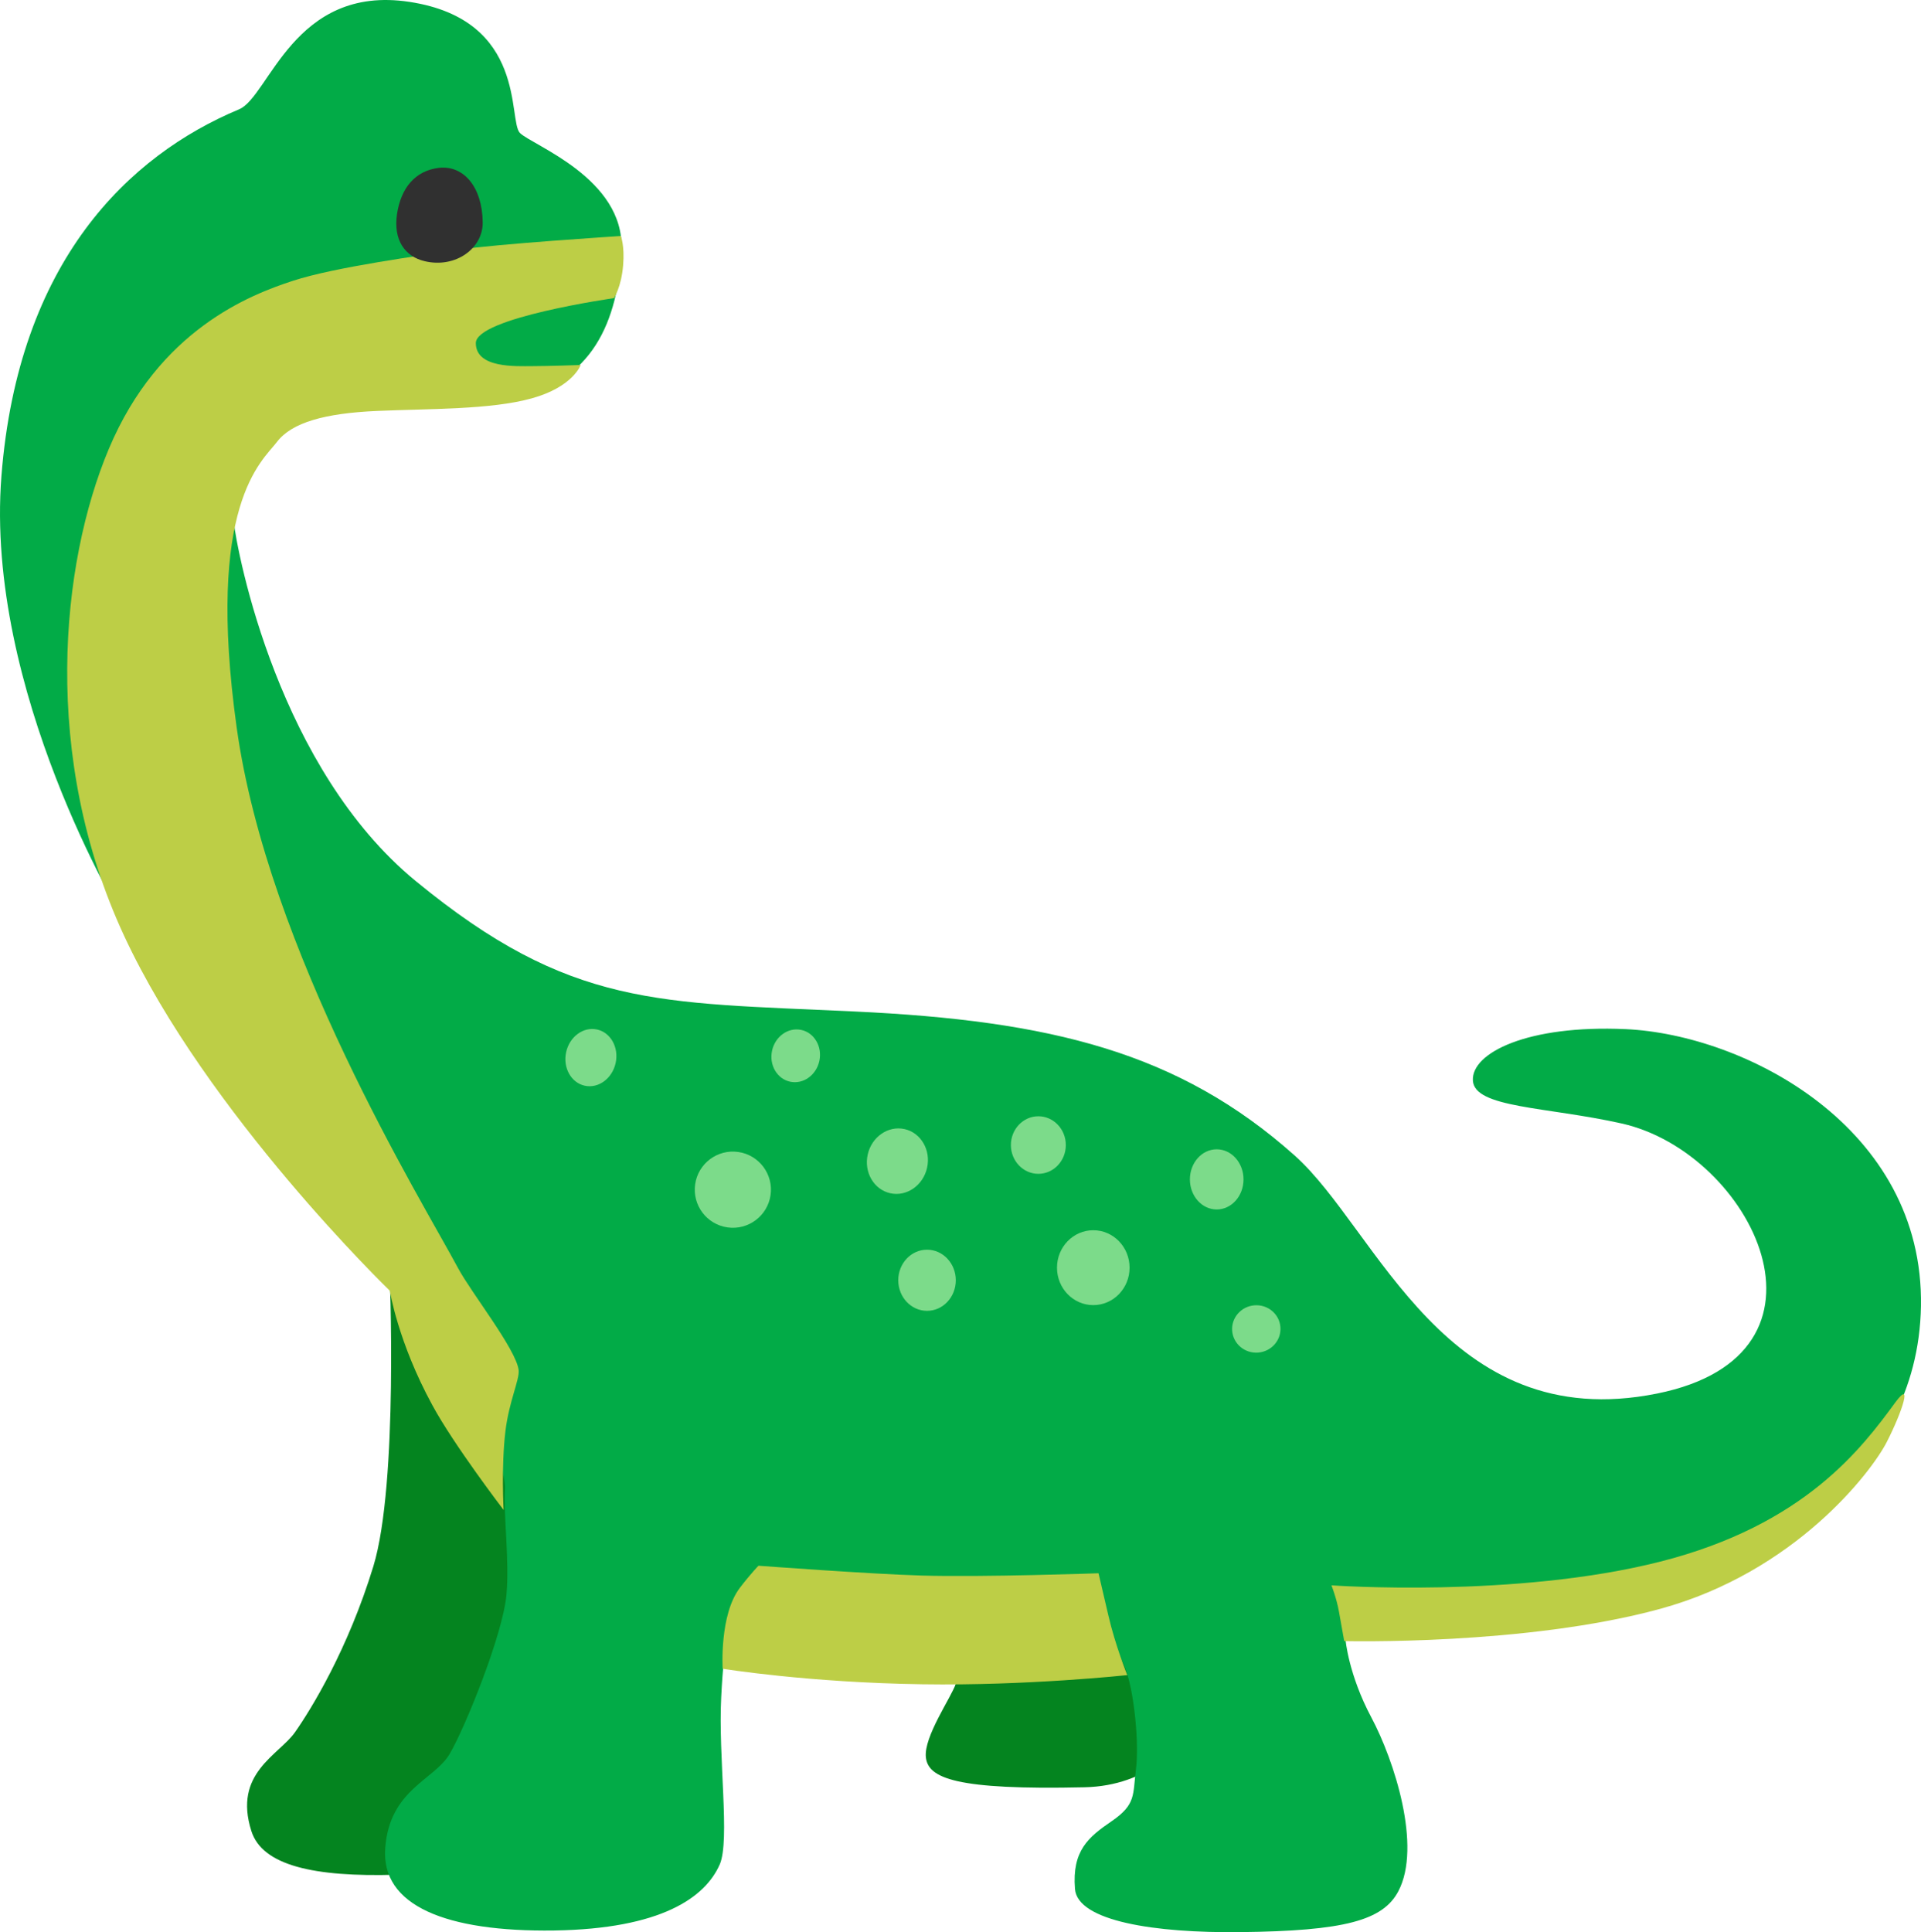<?xml version="1.0" encoding="UTF-8" standalone="no"?>
<!-- Uploaded to: SVG Repo, www.svgrepo.com, Generator: SVG Repo Mixer Tools -->

<svg
   width="734.433"
   height="738.613"
   viewBox="0 0 117.509 118.178"
   aria-hidden="true"
   role="img"
   class="iconify iconify--noto"
   preserveAspectRatio="xMidYMid"
   version="1.1"
   id="svg13"
   sodipodi:docname="sauropod-svgrepo-com.svg"
   xmlns:inkscape="http://www.inkscape.org/namespaces/inkscape"
   xmlns:sodipodi="http://sodipodi.sourceforge.net/DTD/sodipodi-0.dtd"
   xmlns="http://www.w3.org/2000/svg"
   xmlns:svg="http://www.w3.org/2000/svg">
  <defs
     id="defs13" />
  <sodipodi:namedview
     id="namedview13"
     pagecolor="#ffffff"
     bordercolor="#000000"
     borderopacity="0.25"
     inkscape:showpageshadow="2"
     inkscape:pageopacity="0.0"
     inkscape:pagecheckerboard="0"
     inkscape:deskcolor="#d1d1d1" />
  <path
     d="m 29.317,74.545 -5.49,3.1 c 0,0 0.56,13.09 -0.99,18.16 -1.55,5.07 -3.8,8.73 -4.79,10.14 -0.99,1.41 -3.8,2.5 -2.67,6.05 0.67,2.1 3.8,2.82 8.87,2.67 5.07,-0.14 14.36,-6.9 14.36,-6.9 l 2.96,-14.64 17.6,6.76 c 0,0 -0.42,2.25 -0.7,3.1 -0.28,0.84 -1.97,3.24 -1.83,4.5 0.14,1.27 1.8,2.01 9.71,1.83 7.78,-0.18 9.15,-9.57 9.15,-9.57 l -6.48,-14.22 z"
     fill="#04841f"
     id="path1" />
  <path
     d="m 14.627,6.685 c 1.84,-0.77 3.33,-7.65 10.42,-6.57 7.23,1.1 6.01,7.27 6.76,8.02 0.75,0.75 6.39,2.77 6.21,7.13 -0.19,4.34 -1.79,8.21 -6.68,9.06 -4.89,0.85 -10.42,-0.94 -12.86,-0.28 -2.44,0.66 -4.69,3.33 -4.22,7.6 0.27,2.43 2.84,15.4 11.17,22.24 9.48,7.79 14.83,7.41 26.84,7.98 12.01,0.56 19.85,2.49 26.94,8.82 5.05,4.51 9.21,17.15 22.15,14.55 11.92,-2.39 5.82,-14.73 -2.16,-16.52 -4.6,-1.03 -9.01,-0.94 -9.1,-2.63 -0.09,-1.69 3.34,-3.41 9.34,-3.14 7.32,0.33 18.25,6.01 18.07,16.94 -0.18,10.63 -10.23,14.83 -10.23,14.83 l -12.29,3.47 -12.68,2.11 c 0,0 0.18,2.12 1.58,4.75 1.4,2.63 3.1,7.88 1.65,10.63 -0.94,1.78 -3.27,2.43 -9.68,2.5 -5.22,0.06 -9.94,-0.67 -10.1,-2.64 -0.19,-2.35 0.83,-3.18 2.25,-4.15 1.5,-1.03 1.28,-1.61 1.48,-3.17 0.2,-1.56 -0.1,-4.44 -0.53,-5.81 -0.42,-1.34 -1.65,-3.31 -1.65,-3.31 l -22.63,0.21 c 0,0 -0.38,0.84 -0.56,4.5 -0.19,3.66 0.55,8.77 -0.09,10.23 -0.89,2.02 -3.57,3.94 -10.14,4.04 -6.57,0.09 -10.61,-1.5 -10.32,-5.07 0.28,-3.57 3,-4.13 3.94,-5.73 0.94,-1.6 3.24,-7.27 3.47,-9.71 0.2,-2.07 -0.19,-4.93 -0.09,-6.52 0.1,-1.59 -3.49,-11.34 -3.49,-11.34 0,0 -7.51,-9.48 -10.79,-12.86 -3.07,-3.16 -9.1,-10.7 -9.1,-10.7 0,0 -8.45,-13.89 -7.42,-27.03 C 1.117,15.975 7.877,9.505 14.627,6.685 Z"
     fill="#02ab47"
     id="path2" />
  <path
     d="m 6.657,27.455 c 3.07,-7.3 8.66,-9.43 11.26,-10.28 2.6,-0.85 7.88,-1.55 10.14,-1.9 2.26,-0.35 9.92,-0.84 9.92,-0.84 0,0 0.24,0.59 0.14,1.79 -0.11,1.34 -0.56,2.01 -0.56,2.01 0,0 -8.45,1.2 -8.45,2.75 0,1.55 2.46,1.41 3.45,1.41 0.99,0 2.96,-0.07 2.96,-0.07 0,0 -0.46,1.34 -2.99,2.04 -2.51,0.7 -6.3,0.63 -9.47,0.77 -3.17,0.14 -5.21,0.7 -6.12,1.9 -0.92,1.2 -4.36,3.8 -2.46,17.46 1.9,13.66 11.3,28.88 13.55,33.08 0.81,1.51 3.55,4.96 3.7,6.23 0.06,0.58 -0.59,1.91 -0.81,3.73 -0.26,2.17 -0.11,4.82 -0.11,4.82 0,0 -3.04,-3.97 -4.36,-6.41 -2.11,-3.87 -2.6,-7 -2.6,-7 0,0 -11.19,-10.8 -16.26,-21.72 -5.07,-10.92 -3.89,-22.73 -0.93,-29.77 z"
     fill="#bdce46"
     id="path3" />
  <path
     d="m 29.527,13.585 c 0.03,1.61 -1.67,2.84 -3.55,2.39 -1.2,-0.28 -1.93,-1.29 -1.69,-2.89 0.24,-1.59 1.11,-2.65 2.57,-2.82 1.51,-0.16 2.64,1.17 2.67,3.32 z"
     fill="#303030"
     id="path4" />
  <path
     d="m 44.207,102.065 c 0,0 -0.21,-3.31 1.06,-4.96 0.65,-0.85 1.13,-1.34 1.13,-1.34 0,0 6.86,0.51 9.96,0.6 3.8,0.11 10.84,-0.14 10.84,-0.14 l 0.6,2.57 c 0.42,1.83 1.16,3.66 1.16,3.66 0,0 -6.12,0.66 -12.53,0.56 -7.01,-0.1 -12.22,-0.95 -12.22,-0.95 z"
     fill="#bdce46"
     id="path5" />
  <path
     d="m 81.447,96.965 c 0,0 0.32,0.81 0.46,1.62 0.13,0.72 0.32,1.79 0.32,1.79 0,0 11.09,0.28 19.32,-1.97 8.24,-2.25 12.92,-8.35 13.87,-10.21 0.99,-1.94 1.57,-3.84 0.53,-2.43 -2.04,2.78 -5.53,7.5 -14.39,9.75 -8.86,2.25 -20.11,1.45 -20.11,1.45 z"
     fill="#bdce46"
     id="path6" />
  <circle
     transform="rotate(-81.749)"
     cx="-65.578"
     cy="54.808"
     fill="#7cdb8a"
     r="2.33"
     id="circle6" />
  <ellipse
     transform="rotate(-77.45)"
     cx="-57.395"
     cy="69.015"
     rx="2.01"
     ry="1.86"
     fill="#7cdb8a"
     id="ellipse6" />
  <ellipse
     cx="66.877"
     cy="77.535"
     rx="2.22"
     ry="2.29"
     fill="#7cdb8a"
     id="ellipse7" />
  <ellipse
     cx="63.517"
     cy="70.035"
     rx="1.68"
     ry="1.76"
     fill="#7cdb8a"
     id="ellipse8" />
  <ellipse
     cx="56.707"
     cy="78.305"
     rx="1.76"
     ry="1.87"
     fill="#7cdb8a"
     id="ellipse9" />
  <ellipse
     cx="74.427"
     cy="72.135"
     rx="1.64"
     ry="1.84"
     fill="#7cdb8a"
     id="ellipse10" />
  <ellipse
     transform="rotate(-4.537)"
     cx="70.178"
     cy="87.107"
     rx="1.48"
     ry="1.45"
     fill="#7cdb8a"
     id="ellipse11" />
  <ellipse
     transform="rotate(-77.814)"
     cx="-55.599"
     cy="48.985"
     rx="1.76"
     ry="1.55"
     fill="#7cdb8a"
     id="ellipse12" />
  <ellipse
     transform="rotate(-77.954)"
     cx="-52.997"
     cy="61.079"
     rx="1.62"
     ry="1.48"
     fill="#7cdb8a"
     id="ellipse13" />
</svg>
